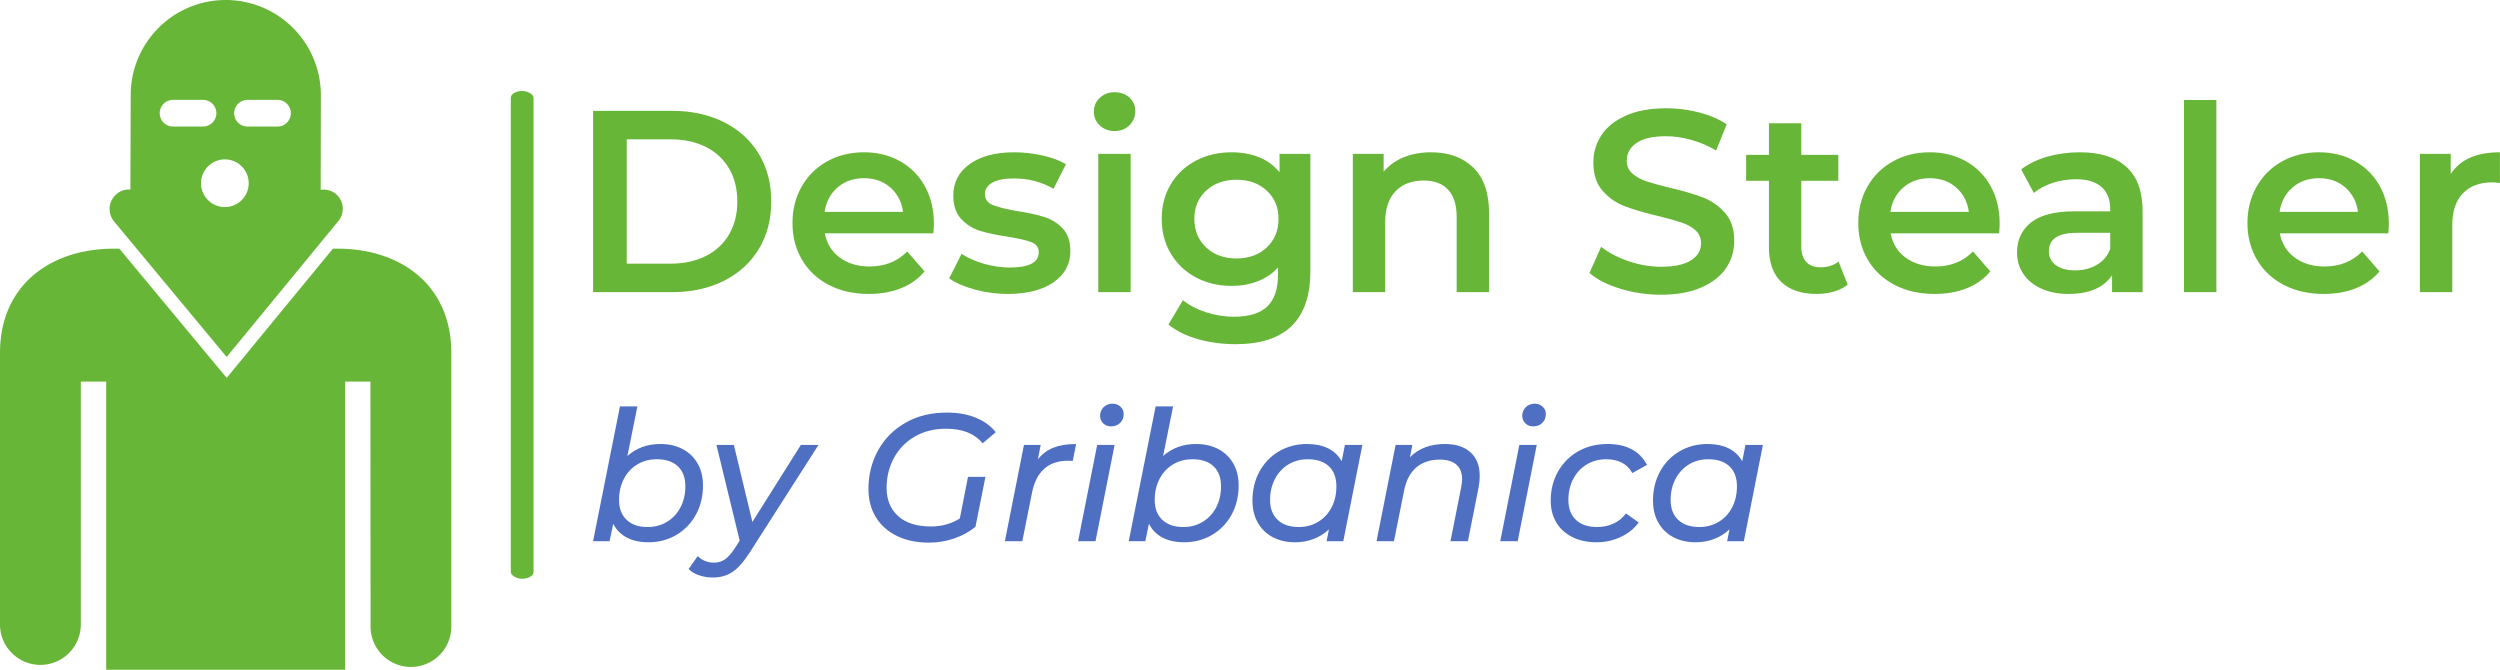 <svg xmlns="http://www.w3.org/2000/svg" viewBox="0 0 395.52 105.957" height="105.957" width="395.52"><g><svg viewBox="0 0 518.514 138.906" height="105.957" width="395.52"><g><rect width="4.713" height="101.16" x="105.944" y="18.873" fill="#67b637" opacity="1" stroke-width="0" stroke="transparent" fill-opacity="1" class="rect-r-0" data-fill-palette-color="primary" rx="1%" id="r-0" data-palette-color="#67b637"/></g><g transform="matrix(1,0,0,1,122.994,19.125)"><svg viewBox="0 0 395.52 100.656" height="100.656" width="395.52"><g id="textblocktransform"><svg viewBox="0 0 395.52 100.656" height="100.656" width="395.52" id="textblock"><g><svg viewBox="0 0 395.52 52.26" height="52.26" width="395.52"><g transform="matrix(1,0,0,1,0,0)"><svg width="395.52" viewBox="4.7 -38.6 368.17 48.65" height="52.26" data-palette-color="#67b637"><path d="M4.7 0L4.7-35 20-35Q25.6-35 29.95-32.83 34.3-30.65 36.7-26.68 39.1-22.7 39.1-17.5L39.1-17.5Q39.1-12.3 36.7-8.33 34.3-4.35 29.95-2.18 25.6 0 20 0L20 0 4.7 0ZM11.2-5.5L19.7-5.5Q23.55-5.5 26.48-6.98 29.4-8.45 30.98-11.18 32.55-13.9 32.55-17.5L32.55-17.5Q32.55-21.1 30.98-23.83 29.4-26.55 26.48-28.03 23.55-29.5 19.7-29.5L19.7-29.5 11.2-29.5 11.2-5.5ZM70.5-13.2Q70.5-12.55 70.4-11.35L70.4-11.35 49.45-11.35Q50-8.4 52.32-6.68 54.65-4.95 58.1-4.95L58.1-4.95Q62.5-4.95 65.35-7.85L65.35-7.85 68.7-4Q66.9-1.85 64.15-0.75 61.4 0.35 57.95 0.35L57.95 0.35Q53.55 0.35 50.2-1.4 46.85-3.15 45.02-6.28 43.2-9.4 43.2-13.35L43.2-13.35Q43.2-17.25 44.97-20.38 46.75-23.5 49.9-25.25 53.05-27 57-27L57-27Q60.9-27 63.97-25.28 67.05-23.55 68.77-20.43 70.5-17.3 70.5-13.2L70.5-13.2ZM57-22Q54-22 51.92-20.23 49.85-18.45 49.4-15.5L49.4-15.5 64.55-15.5Q64.15-18.4 62.1-20.2 60.05-22 57-22L57-22ZM84.75 0.35Q81.5 0.35 78.4-0.5 75.3-1.35 73.45-2.65L73.45-2.65 75.85-7.4Q77.65-6.2 80.17-5.48 82.7-4.75 85.15-4.75L85.15-4.75Q90.75-4.75 90.75-7.7L90.75-7.7Q90.75-9.1 89.32-9.65 87.9-10.2 84.75-10.7L84.75-10.7Q81.45-11.2 79.37-11.85 77.3-12.5 75.77-14.13 74.25-15.75 74.25-18.65L74.25-18.65Q74.25-22.45 77.42-24.73 80.6-27 86-27L86-27Q88.75-27 91.5-26.38 94.25-25.75 96-24.7L96-24.7 93.6-19.95Q90.2-21.95 85.95-21.95L85.95-21.95Q83.2-21.95 81.77-21.13 80.35-20.3 80.35-18.95L80.35-18.95Q80.35-17.45 81.87-16.82 83.4-16.2 86.6-15.65L86.6-15.65Q89.8-15.15 91.85-14.5 93.9-13.85 95.37-12.3 96.85-10.75 96.85-7.9L96.85-7.9Q96.85-4.15 93.6-1.9 90.35 0.35 84.75 0.35L84.75 0.35ZM102.24 0L102.24-26.7 108.49-26.7 108.49 0 102.24 0ZM105.39-31.1Q103.69-31.1 102.54-32.18 101.39-33.25 101.39-34.85L101.39-34.85Q101.39-36.45 102.54-37.52 103.69-38.6 105.39-38.6L105.39-38.6Q107.09-38.6 108.24-37.58 109.39-36.55 109.39-35L109.39-35Q109.39-33.35 108.27-32.23 107.14-31.1 105.39-31.1L105.39-31.1ZM137.24-26.7L143.19-26.7 143.19-4.05Q143.19 10.05 128.79 10.05L128.79 10.05Q124.94 10.05 121.49 9.08 118.04 8.1 115.79 6.25L115.79 6.25 118.59 1.55Q120.34 3 123.02 3.88 125.69 4.75 128.44 4.75L128.44 4.75Q132.84 4.75 134.89 2.75 136.94 0.75 136.94-3.35L136.94-3.35 136.94-4.75Q135.34-3 133.04-2.1 130.74-1.2 127.99-1.2L127.99-1.2Q124.19-1.2 121.12-2.83 118.04-4.45 116.27-7.4 114.49-10.35 114.49-14.15L114.49-14.15Q114.49-17.95 116.27-20.88 118.04-23.8 121.12-25.4 124.19-27 127.99-27L127.99-27Q130.89-27 133.27-26.05 135.64-25.1 137.24-23.15L137.24-23.15 137.24-26.7ZM128.94-6.5Q132.49-6.5 134.77-8.63 137.04-10.75 137.04-14.15L137.04-14.15Q137.04-17.5 134.77-19.6 132.49-21.7 128.94-21.7L128.94-21.7Q125.34-21.7 123.07-19.6 120.79-17.5 120.79-14.15L120.79-14.15Q120.79-10.75 123.07-8.63 125.34-6.5 128.94-6.5L128.94-6.5ZM166.54-27Q171.59-27 174.64-24.05 177.69-21.1 177.69-15.3L177.69-15.3 177.69 0 171.44 0 171.44-14.5Q171.44-18 169.79-19.78 168.14-21.55 165.09-21.55L165.09-21.55Q161.64-21.55 159.64-19.48 157.64-17.4 157.64-13.5L157.64-13.5 157.64 0 151.39 0 151.39-26.7 157.34-26.7 157.34-23.25Q158.89-25.1 161.24-26.05 163.59-27 166.54-27L166.54-27ZM210.88 0.5Q206.83 0.5 203.06-0.65 199.28-1.8 197.08-3.7L197.08-3.7 199.33-8.75Q201.48-7.05 204.61-5.98 207.73-4.9 210.88-4.9L210.88-4.9Q214.78-4.9 216.71-6.15 218.63-7.4 218.63-9.45L218.63-9.45Q218.63-10.95 217.56-11.93 216.48-12.9 214.83-13.45 213.18-14 210.33-14.7L210.33-14.7Q206.33-15.65 203.86-16.6 201.38-17.55 199.61-19.58 197.83-21.6 197.83-25.05L197.83-25.05Q197.83-27.95 199.41-30.33 200.98-32.7 204.16-34.1 207.33-35.5 211.93-35.5L211.93-35.5Q215.13-35.5 218.23-34.7 221.33-33.9 223.58-32.4L223.58-32.4 221.53-27.35Q219.23-28.7 216.73-29.4 214.23-30.1 211.88-30.1L211.88-30.1Q208.03-30.1 206.16-28.8 204.28-27.5 204.28-25.35L204.28-25.35Q204.28-23.85 205.36-22.9 206.43-21.95 208.08-21.4 209.73-20.85 212.58-20.15L212.58-20.15Q216.48-19.25 218.98-18.28 221.48-17.3 223.26-15.3 225.03-13.3 225.03-9.9L225.03-9.9Q225.03-7 223.46-4.65 221.88-2.3 218.68-0.9 215.48 0.5 210.88 0.5L210.88 0.5ZM245.18-5.9L246.93-1.45Q245.83-0.55 244.26-0.1 242.68 0.35 240.93 0.35L240.93 0.35Q236.53 0.35 234.13-1.95 231.73-4.25 231.73-8.65L231.73-8.65 231.73-21.5 227.33-21.5 227.33-26.5 231.73-26.5 231.73-32.6 237.98-32.6 237.98-26.5 245.13-26.5 245.13-21.5 237.98-21.5 237.98-8.8Q237.98-6.85 238.93-5.83 239.88-4.8 241.68-4.8L241.68-4.8Q243.78-4.8 245.18-5.9L245.18-5.9ZM276.28-13.2Q276.28-12.55 276.18-11.35L276.18-11.35 255.23-11.35Q255.78-8.4 258.1-6.68 260.43-4.95 263.88-4.95L263.88-4.95Q268.28-4.95 271.13-7.85L271.13-7.85 274.48-4Q272.68-1.85 269.93-0.75 267.18 0.35 263.73 0.35L263.73 0.35Q259.33 0.35 255.98-1.4 252.63-3.15 250.8-6.28 248.98-9.4 248.98-13.35L248.98-13.35Q248.98-17.25 250.75-20.38 252.53-23.5 255.68-25.25 258.83-27 262.78-27L262.78-27Q266.68-27 269.75-25.28 272.83-23.55 274.55-20.43 276.28-17.3 276.28-13.2L276.28-13.2ZM262.78-22Q259.78-22 257.7-20.23 255.63-18.45 255.18-15.5L255.18-15.5 270.33-15.5Q269.93-18.4 267.88-20.2 265.83-22 262.78-22L262.78-22ZM291.73-27Q297.63-27 300.75-24.18 303.88-21.35 303.88-15.65L303.88-15.65 303.88 0 297.98 0 297.98-3.25Q296.82-1.5 294.7-0.58 292.57 0.35 289.57 0.35L289.57 0.35Q286.57 0.35 284.32-0.68 282.07-1.7 280.85-3.53 279.63-5.35 279.63-7.65L279.63-7.65Q279.63-11.25 282.3-13.43 284.98-15.6 290.73-15.6L290.73-15.6 297.63-15.6 297.63-16Q297.63-18.8 295.95-20.3 294.28-21.8 290.98-21.8L290.98-21.8Q288.73-21.8 286.55-21.1 284.38-20.4 282.88-19.15L282.88-19.15 280.43-23.7Q282.53-25.3 285.48-26.15 288.43-27 291.73-27L291.73-27ZM290.88-4.2Q293.23-4.2 295.05-5.28 296.88-6.35 297.63-8.35L297.63-8.35 297.63-11.45 291.18-11.45Q285.78-11.45 285.78-7.9L285.78-7.9Q285.78-6.2 287.13-5.2 288.48-4.2 290.88-4.2L290.88-4.2ZM311.87 0L311.87-37.1 318.12-37.1 318.12 0 311.87 0ZM351.42-13.2Q351.42-12.55 351.32-11.35L351.32-11.35 330.37-11.35Q330.92-8.4 333.25-6.68 335.57-4.95 339.02-4.95L339.02-4.95Q343.42-4.95 346.27-7.85L346.27-7.85 349.62-4Q347.82-1.85 345.07-0.75 342.32 0.35 338.87 0.35L338.87 0.35Q334.47 0.35 331.12-1.4 327.77-3.15 325.95-6.28 324.12-9.4 324.12-13.35L324.12-13.35Q324.12-17.25 325.9-20.38 327.67-23.5 330.82-25.25 333.97-27 337.92-27L337.92-27Q341.82-27 344.9-25.28 347.97-23.55 349.7-20.43 351.42-17.3 351.42-13.2L351.42-13.2ZM337.92-22Q334.92-22 332.85-20.23 330.77-18.45 330.32-15.5L330.32-15.5 345.47-15.5Q345.07-18.4 343.02-20.2 340.97-22 337.92-22L337.92-22ZM363.37-22.8Q366.07-27 372.87-27L372.87-27 372.87-21.05Q372.07-21.2 371.42-21.2L371.42-21.2Q367.77-21.2 365.72-19.07 363.67-16.95 363.67-12.95L363.67-12.95 363.67 0 357.42 0 357.42-26.7 363.37-26.7 363.37-22.8Z" opacity="1" transform="matrix(1,0,0,1,0,0)" fill="#67b637" class="wordmark-text-0" data-fill-palette-color="primary" id="text-0"/></svg></g></svg></g><g transform="matrix(1,0,0,1,0,64.597)"><svg viewBox="0 0 242.656 36.059" height="36.059" width="242.656"><g transform="matrix(1,0,0,1,0,0)"><svg width="242.656" viewBox="1.95 -37.85 321.97 47.85" height="36.059" data-palette-color="#4f70c2"><path d="M20.5-26.75Q23.9-26.75 26.55-25.38 29.2-24 30.7-21.43 32.2-18.85 32.2-15.35L32.2-15.35Q32.2-10.85 30.25-7.3 28.3-3.75 24.88-1.73 21.45 0.3 17.2 0.3L17.2 0.3Q13.7 0.3 11.23-1 8.75-2.3 7.5-4.8L7.5-4.8 6.5 0 1.95 0 9.35-37.1 14.15-37.1 11.4-23.45Q15.1-26.75 20.5-26.75L20.5-26.75ZM17-3.9Q19.95-3.9 22.3-5.33 24.65-6.75 26-9.3 27.35-11.85 27.35-15.1L27.35-15.1Q27.35-18.65 25.3-20.6 23.25-22.55 19.45-22.55L19.45-22.55Q16.5-22.55 14.13-21.13 11.75-19.7 10.43-17.15 9.1-14.6 9.1-11.35L9.1-11.35Q9.1-7.85 11.18-5.88 13.25-3.9 17-3.9L17-3.9ZM59.15-26.5L64-26.5 45.2 2.9Q42.65 6.9 40.35 8.45 38.05 10 34.9 10L34.9 10Q32.95 10 31.1 9.38 29.25 8.75 28.25 7.65L28.25 7.65 30.75 4.1Q32.55 5.9 35.25 5.9L35.25 5.9Q36.95 5.9 38.25 5 39.55 4.1 40.95 1.95L40.95 1.95 42.3-0.15 35.9-26.5 40.7-26.5 45.8-5.3 59.15-26.5ZM102.89-6.25L105.14-17.7 109.94-17.7 107.19-3.95Q104.69-1.9 101.34-0.75 97.99 0.4 94.44 0.4L94.44 0.4Q89.34 0.4 85.57-1.45 81.79-3.3 79.77-6.63 77.74-9.95 77.74-14.35L77.74-14.35Q77.74-20.2 80.39-25 83.04-29.8 87.94-32.6 92.84-35.4 99.29-35.4L99.29-35.4Q103.84-35.4 107.27-34 110.69-32.6 112.79-30L112.79-30 109.19-26.95Q107.44-29 104.94-29.98 102.44-30.95 99.09-30.95L99.09-30.95Q94.19-30.95 90.49-28.8 86.79-26.65 84.77-22.93 82.74-19.2 82.74-14.65L82.74-14.65Q82.74-9.8 85.89-6.93 89.04-4.05 94.99-4.05L94.99-4.05Q99.34-4.05 102.89-6.25L102.89-6.25ZM124.39-22.55Q126.14-24.75 128.69-25.75 131.24-26.75 134.89-26.75L134.89-26.75 133.99-22.1Q133.54-22.15 132.74-22.15L132.74-22.15Q124.49-22.15 122.74-13.25L122.74-13.25 120.09 0 115.29 0 120.54-26.5 125.14-26.5 124.39-22.55ZM135.44 0L140.69-26.5 145.49-26.5 140.24 0 135.44 0ZM144.49-31.6Q143.19-31.6 142.34-32.45 141.49-33.3 141.49-34.5L141.49-34.5Q141.49-35.9 142.46-36.88 143.44-37.85 144.94-37.85L144.94-37.85Q146.24-37.85 147.11-37.02 147.99-36.2 147.99-35.05L147.99-35.05Q147.99-33.5 147.01-32.55 146.04-31.6 144.49-31.6L144.49-31.6ZM167.94-26.75Q171.34-26.75 173.99-25.38 176.63-24 178.13-21.43 179.63-18.85 179.63-15.35L179.63-15.35Q179.63-10.85 177.69-7.3 175.74-3.75 172.31-1.73 168.88 0.3 164.63 0.3L164.63 0.3Q161.13 0.3 158.66-1 156.19-2.3 154.94-4.8L154.94-4.8 153.94 0 149.38 0 156.78-37.1 161.59-37.1 158.84-23.45Q162.53-26.75 167.94-26.75L167.94-26.75ZM164.44-3.9Q167.38-3.9 169.74-5.33 172.09-6.75 173.44-9.3 174.78-11.85 174.78-15.1L174.78-15.1Q174.78-18.65 172.74-20.6 170.69-22.55 166.88-22.55L166.88-22.55Q163.94-22.55 161.56-21.13 159.19-19.7 157.86-17.15 156.53-14.6 156.53-11.35L156.53-11.35Q156.53-7.85 158.61-5.88 160.69-3.9 164.44-3.9L164.44-3.9ZM208.88-26.5L213.68-26.5 208.43 0 203.83 0 204.48-3.25Q202.68-1.55 200.31-0.63 197.93 0.3 195.13 0.3L195.13 0.3Q191.73 0.3 189.08-1.07 186.43-2.45 184.93-5.05 183.43-7.65 183.43-11.15L183.43-11.15Q183.43-15.65 185.38-19.2 187.33-22.75 190.76-24.75 194.18-26.75 198.43-26.75L198.43-26.75Q201.83-26.75 204.26-25.55 206.68-24.35 207.98-22L207.98-22 208.88-26.5ZM196.18-3.9Q199.13-3.9 201.51-5.33 203.88-6.75 205.21-9.3 206.53-11.85 206.53-15.1L206.53-15.1Q206.53-18.65 204.48-20.6 202.43-22.55 198.63-22.55L198.63-22.55Q195.68-22.55 193.33-21.13 190.98-19.7 189.63-17.15 188.28-14.6 188.28-11.35L188.28-11.35Q188.28-7.85 190.36-5.88 192.43-3.9 196.18-3.9L196.18-3.9ZM236.38-26.75Q240.93-26.75 243.45-24.45 245.98-22.15 245.98-17.95L245.98-17.95Q245.98-16.5 245.68-14.85L245.68-14.85 242.73 0 237.93 0 240.88-14.85Q241.13-16.2 241.13-17.05L241.13-17.05Q241.13-19.65 239.58-21.05 238.03-22.45 234.98-22.45L234.98-22.45Q231.08-22.45 228.56-20.33 226.03-18.2 225.18-14L225.18-14 222.38 0 217.58 0 222.83-26.5 227.43-26.5 226.78-23.1Q230.38-26.75 236.38-26.75L236.38-26.75ZM251.63 0L256.88-26.5 261.68-26.5 256.43 0 251.63 0ZM260.68-31.6Q259.38-31.6 258.53-32.45 257.68-33.3 257.68-34.5L257.68-34.5Q257.68-35.9 258.65-36.88 259.63-37.85 261.13-37.85L261.13-37.85Q262.43-37.85 263.3-37.02 264.18-36.2 264.18-35.05L264.18-35.05Q264.18-33.5 263.2-32.55 262.23-31.6 260.68-31.6L260.68-31.6ZM278.13 0.3Q274.32 0.3 271.48-1.13 268.63-2.55 267.07-5.13 265.52-7.7 265.52-11.15L265.52-11.15Q265.52-15.6 267.52-19.15 269.52-22.7 273.07-24.73 276.63-26.75 281.13-26.75L281.13-26.75Q288.98-26.75 292.02-21L292.02-21 287.98-18.75Q285.88-22.55 280.77-22.55L280.77-22.55Q277.82-22.55 275.45-21.13 273.07-19.7 271.73-17.15 270.38-14.6 270.38-11.35L270.38-11.35Q270.38-7.85 272.45-5.88 274.52-3.9 278.32-3.9L278.32-3.9Q280.73-3.9 282.8-4.85 284.88-5.8 286.23-7.65L286.23-7.65 289.73-5.15Q287.88-2.6 284.77-1.15 281.68 0.3 278.13 0.3L278.13 0.3ZM319.12-26.5L323.92-26.5 318.67 0 314.07 0 314.72-3.25Q312.92-1.55 310.55-0.63 308.17 0.3 305.37 0.3L305.37 0.3Q301.97 0.3 299.32-1.07 296.67-2.45 295.17-5.05 293.67-7.65 293.67-11.15L293.67-11.15Q293.67-15.65 295.62-19.2 297.57-22.75 301-24.75 304.42-26.75 308.67-26.75L308.67-26.75Q312.07-26.75 314.5-25.55 316.92-24.35 318.22-22L318.22-22 319.12-26.5ZM306.42-3.9Q309.37-3.9 311.75-5.33 314.12-6.75 315.45-9.3 316.77-11.85 316.77-15.1L316.77-15.1Q316.77-18.65 314.72-20.6 312.67-22.55 308.87-22.55L308.87-22.55Q305.92-22.55 303.57-21.13 301.22-19.7 299.87-17.15 298.52-14.6 298.52-11.35L298.52-11.35Q298.52-7.85 300.6-5.88 302.67-3.9 306.42-3.9L306.42-3.9Z" opacity="1" transform="matrix(1,0,0,1,0,0)" fill="#4f70c2" class="slogan-text-1" data-fill-palette-color="secondary" id="text-1"/></svg></g></svg></g></svg></g></svg></g><g><svg viewBox="0 0 93.607 138.906" height="138.906" width="93.607"><g><svg xmlns="http://www.w3.org/2000/svg" xmlns:xlink="http://www.w3.org/1999/xlink" version="1.1" x="0" y="0" viewBox="8.462 0.12 33.883 50.28" enable-background="new 0 0 50.4 50.4" xml:space="preserve" height="138.906" width="93.607" class="icon-icon-0" data-fill-palette-color="accent" id="icon-0"><g fill="#67b637" data-fill-palette-color="accent"><path d="M33.773 18.787H33.457L25.48 28.49 17.42 18.787H17.042C12.15 18.787 8.462 21.615 8.462 26.607V47.08A3.034 3.034 0 0 0 14.528 47.08L14.53 28.771H16.433V50.4H34.375V28.771H36.272L36.282 47.08A3.032 3.032 0 1 0 42.344 47.08V26.606C42.346 21.614 38.66 18.787 33.773 18.787" fill="#67b637" data-fill-palette-color="accent"/><path d="M33.691 14.694A1.46 1.46 0 0 0 32.537 14.37L32.551 7.264A7.146 7.146 0 0 0 25.408 0.12C21.467 0.12 18.275 3.318 18.275 7.264L18.252 14.355A1.37 1.37 0 0 0 17.204 14.695 1.47 1.47 0 0 0 17.018 16.737L25.477 26.92 33.936 16.628C34.351 16.014 34.269 15.185 33.691 14.694M20.452 8.619A1 1 0 0 1 21.453 7.618H23.705A1 1 0 1 1 23.705 9.62H21.453A1 1 0 0 1 20.452 8.619M25.416 15.664A1.79 1.79 0 1 1 25.417 12.087 1.79 1.79 0 0 1 25.416 15.664M29.296 9.62H27.043A1 1 0 1 1 27.043 7.618H29.296A1 1 0 1 1 29.296 9.62" fill="#67b637" data-fill-palette-color="accent"/></g></svg></g></svg></g></svg></g><defs/></svg>